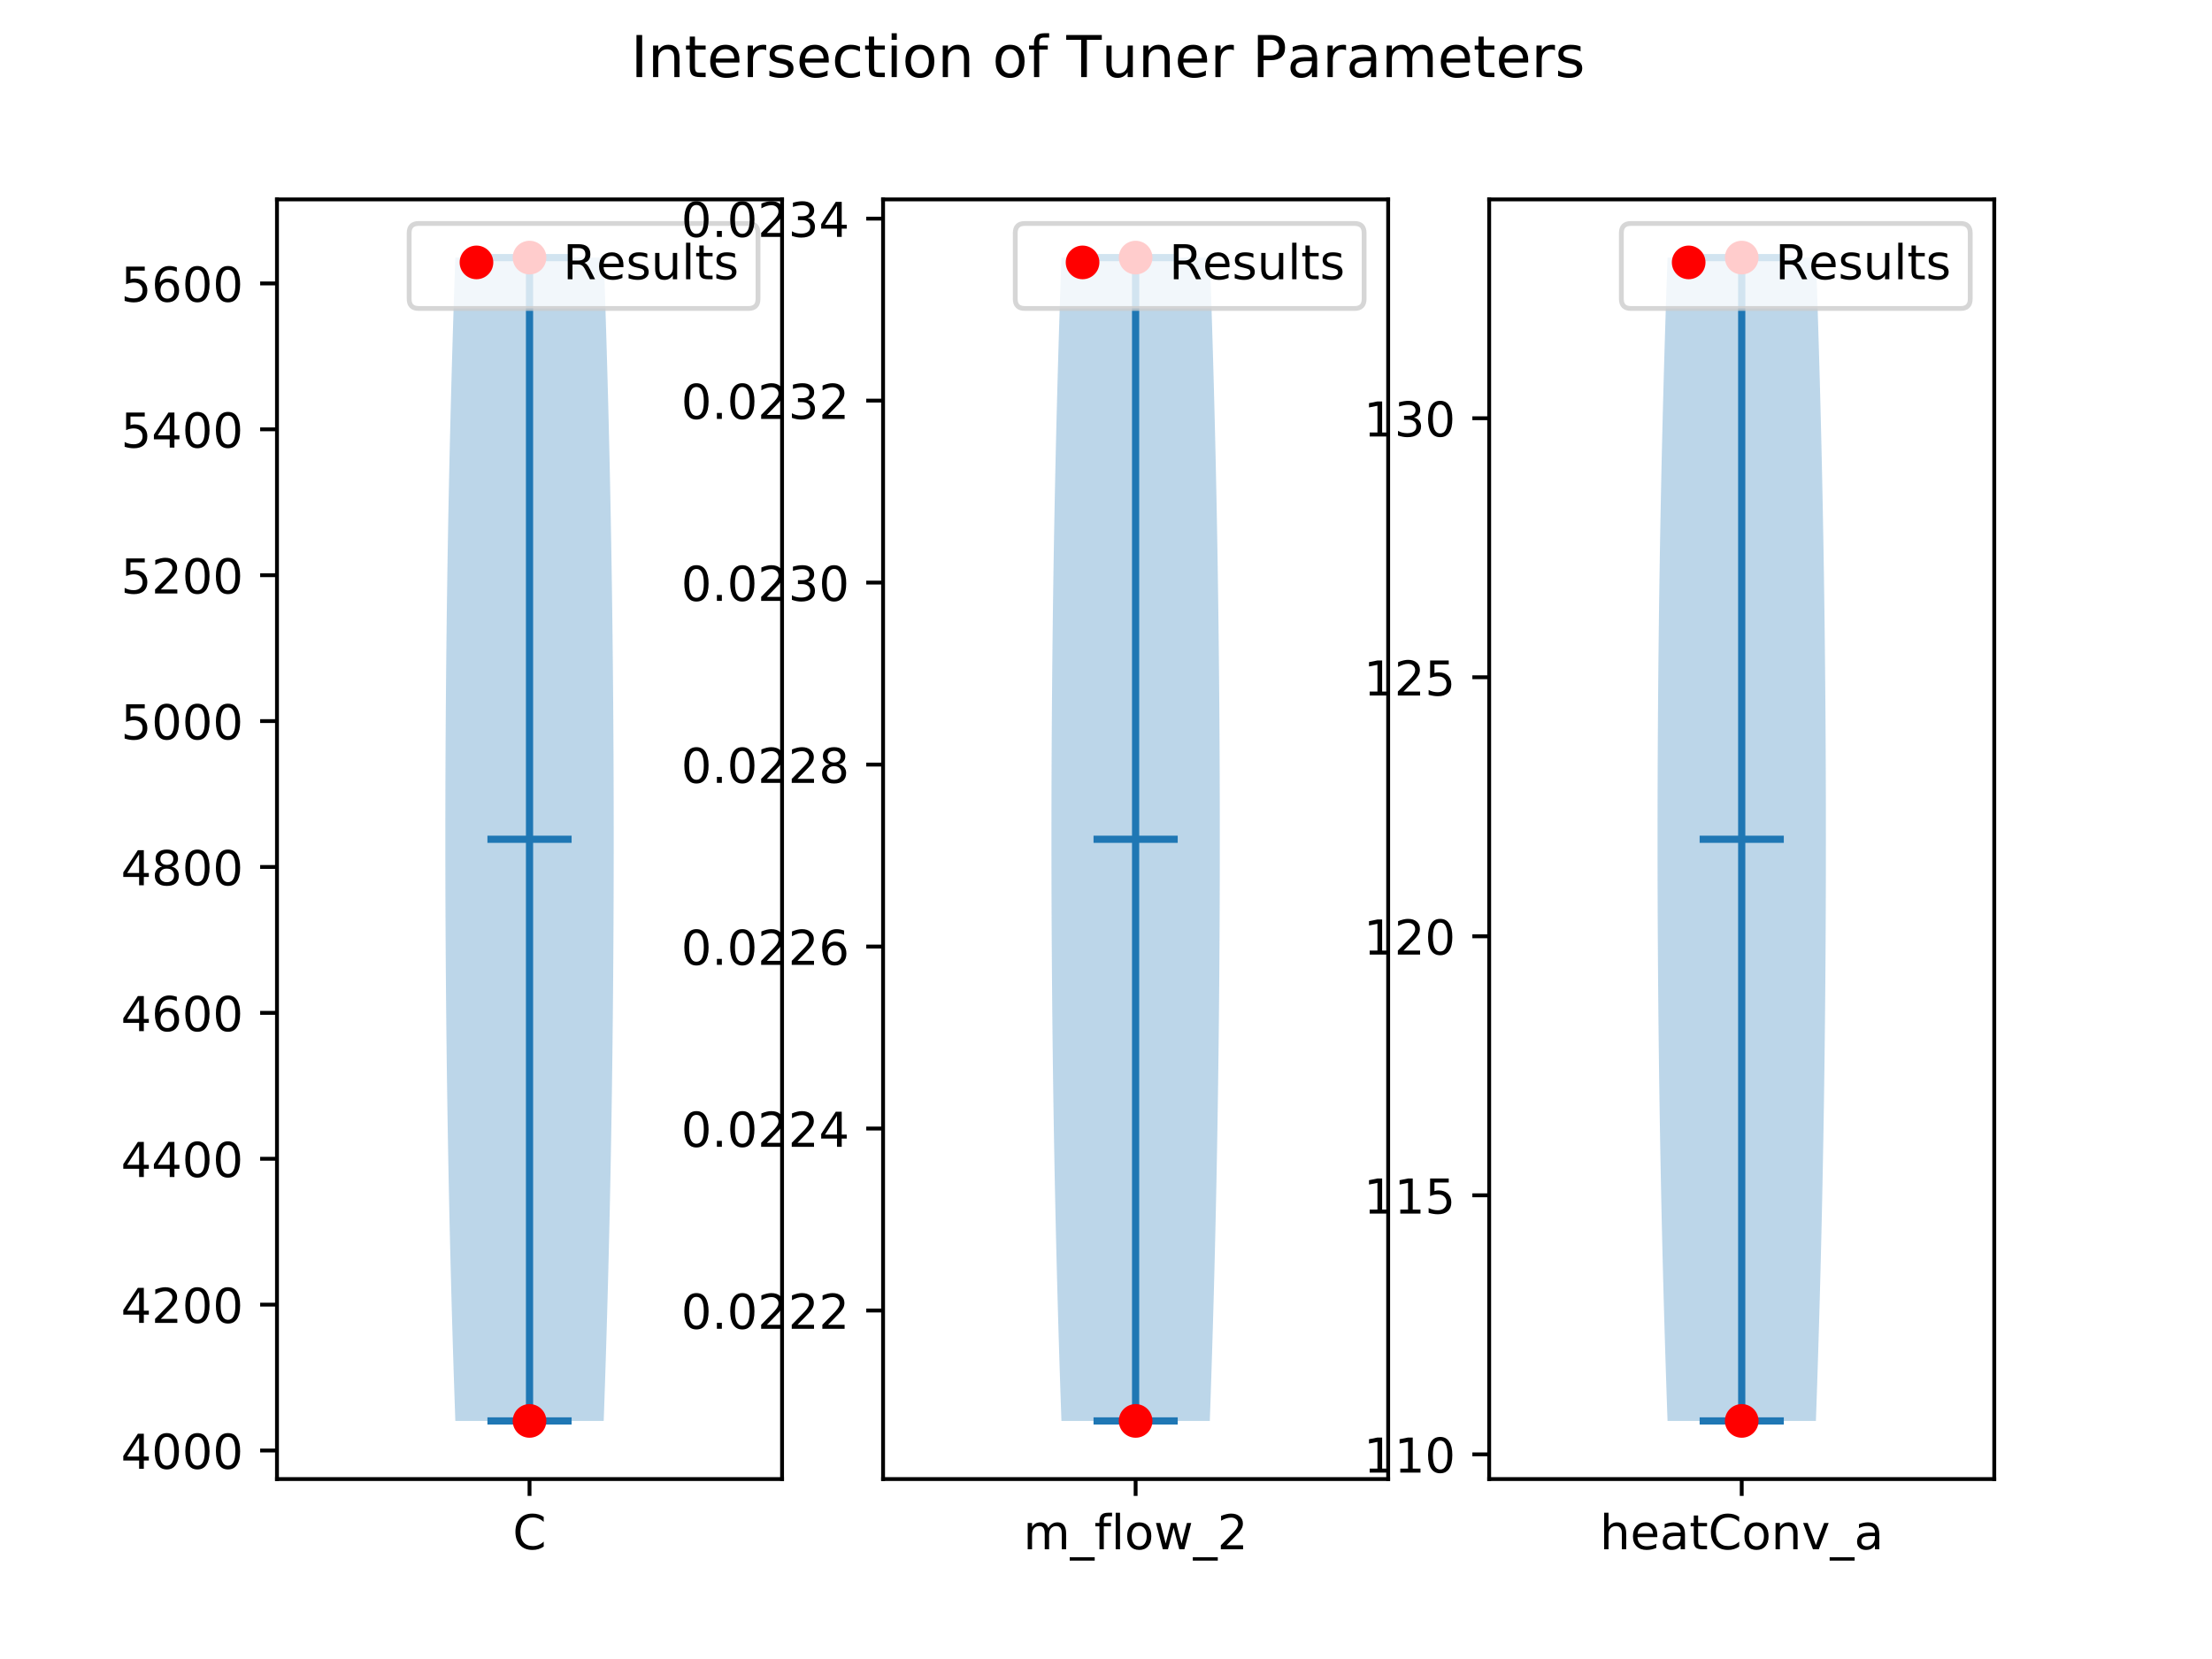 <?xml version="1.0" encoding="utf-8" standalone="no"?>
<!DOCTYPE svg PUBLIC "-//W3C//DTD SVG 1.1//EN"
  "http://www.w3.org/Graphics/SVG/1.1/DTD/svg11.dtd">
<!-- Created with matplotlib (http://matplotlib.org/) -->
<svg height="345pt" version="1.1" viewBox="0 0 460 345" width="460pt" xmlns="http://www.w3.org/2000/svg" xmlns:xlink="http://www.w3.org/1999/xlink">
 <defs>
  <style type="text/css">
*{stroke-linecap:butt;stroke-linejoin:round;}
  </style>
 </defs>
 <g id="figure_1">
  <g id="patch_1">
   <path d="M 0 345.6 
L 460.8 345.6 
L 460.8 0 
L 0 0 
z
" style="fill:#ffffff;"/>
  </g>
  <g id="axes_1">
   <g id="patch_2">
    <path d="M 57.6 307.584 
L 162.635 307.584 
L 162.635 41.472 
L 57.6 41.472 
z
" style="fill:#ffffff;"/>
   </g>
   <g id="PolyCollection_1">
    <path clip-path="url(#p2a089709d3)" d="M 125.545 295.488 
L 94.69 295.488 
L 94.605 293.044 
L 94.521 290.601 
L 94.438 288.157 
L 94.358 285.713 
L 94.28 283.27 
L 94.203 280.826 
L 94.129 278.383 
L 94.056 275.939 
L 93.985 273.495 
L 93.916 271.052 
L 93.849 268.608 
L 93.784 266.164 
L 93.72 263.721 
L 93.659 261.277 
L 93.599 258.833 
L 93.541 256.39 
L 93.485 253.946 
L 93.431 251.503 
L 93.378 249.059 
L 93.328 246.615 
L 93.279 244.172 
L 93.232 241.728 
L 93.187 239.284 
L 93.144 236.841 
L 93.102 234.397 
L 93.062 231.953 
L 93.024 229.51 
L 92.988 227.066 
L 92.953 224.623 
L 92.92 222.179 
L 92.889 219.735 
L 92.86 217.292 
L 92.832 214.848 
L 92.806 212.404 
L 92.781 209.961 
L 92.759 207.517 
L 92.738 205.073 
L 92.718 202.63 
L 92.7 200.186 
L 92.684 197.743 
L 92.67 195.299 
L 92.657 192.855 
L 92.645 190.412 
L 92.636 187.968 
L 92.628 185.524 
L 92.621 183.081 
L 92.617 180.637 
L 92.613 178.193 
L 92.612 175.75 
L 92.612 173.306 
L 92.613 170.863 
L 92.617 168.419 
L 92.621 165.975 
L 92.628 163.532 
L 92.636 161.088 
L 92.645 158.644 
L 92.657 156.201 
L 92.67 153.757 
L 92.684 151.313 
L 92.7 148.87 
L 92.718 146.426 
L 92.738 143.983 
L 92.759 141.539 
L 92.781 139.095 
L 92.806 136.652 
L 92.832 134.208 
L 92.86 131.764 
L 92.889 129.321 
L 92.92 126.877 
L 92.953 124.433 
L 92.988 121.99 
L 93.024 119.546 
L 93.062 117.103 
L 93.102 114.659 
L 93.144 112.215 
L 93.187 109.772 
L 93.232 107.328 
L 93.279 104.884 
L 93.328 102.441 
L 93.378 99.997 
L 93.431 97.553 
L 93.485 95.11 
L 93.541 92.666 
L 93.599 90.223 
L 93.659 87.779 
L 93.72 85.335 
L 93.784 82.892 
L 93.849 80.448 
L 93.916 78.004 
L 93.985 75.561 
L 94.056 73.117 
L 94.129 70.673 
L 94.203 68.23 
L 94.28 65.786 
L 94.358 63.343 
L 94.438 60.899 
L 94.521 58.455 
L 94.605 56.012 
L 94.69 53.568 
L 125.545 53.568 
L 125.545 53.568 
L 125.631 56.012 
L 125.715 58.455 
L 125.797 60.899 
L 125.877 63.343 
L 125.955 65.786 
L 126.032 68.23 
L 126.107 70.673 
L 126.179 73.117 
L 126.25 75.561 
L 126.319 78.004 
L 126.386 80.448 
L 126.452 82.892 
L 126.515 85.335 
L 126.577 87.779 
L 126.636 90.223 
L 126.694 92.666 
L 126.75 95.11 
L 126.805 97.553 
L 126.857 99.997 
L 126.907 102.441 
L 126.956 104.884 
L 127.003 107.328 
L 127.048 109.772 
L 127.092 112.215 
L 127.133 114.659 
L 127.173 117.103 
L 127.211 119.546 
L 127.248 121.99 
L 127.282 124.433 
L 127.315 126.877 
L 127.346 129.321 
L 127.376 131.764 
L 127.403 134.208 
L 127.43 136.652 
L 127.454 139.095 
L 127.477 141.539 
L 127.498 143.983 
L 127.517 146.426 
L 127.535 148.87 
L 127.551 151.313 
L 127.566 153.757 
L 127.579 156.201 
L 127.59 158.644 
L 127.599 161.088 
L 127.607 163.532 
L 127.614 165.975 
L 127.619 168.419 
L 127.622 170.863 
L 127.624 173.306 
L 127.624 175.75 
L 127.622 178.193 
L 127.619 180.637 
L 127.614 183.081 
L 127.607 185.524 
L 127.599 187.968 
L 127.59 190.412 
L 127.579 192.855 
L 127.566 195.299 
L 127.551 197.743 
L 127.535 200.186 
L 127.517 202.63 
L 127.498 205.073 
L 127.477 207.517 
L 127.454 209.961 
L 127.43 212.404 
L 127.403 214.848 
L 127.376 217.292 
L 127.346 219.735 
L 127.315 222.179 
L 127.282 224.623 
L 127.248 227.066 
L 127.211 229.51 
L 127.173 231.953 
L 127.133 234.397 
L 127.092 236.841 
L 127.048 239.284 
L 127.003 241.728 
L 126.956 244.172 
L 126.907 246.615 
L 126.857 249.059 
L 126.805 251.503 
L 126.75 253.946 
L 126.694 256.39 
L 126.636 258.833 
L 126.577 261.277 
L 126.515 263.721 
L 126.452 266.164 
L 126.386 268.608 
L 126.319 271.052 
L 126.25 273.495 
L 126.179 275.939 
L 126.107 278.383 
L 126.032 280.826 
L 125.955 283.27 
L 125.877 285.713 
L 125.797 288.157 
L 125.715 290.601 
L 125.631 293.044 
L 125.545 295.488 
z
" style="fill:#1f77b4;fill-opacity:0.3;"/>
   </g>
   <g id="matplotlib.axis_1">
    <g id="xtick_1">
     <g id="line2d_1">
      <defs>
       <path d="M 0 0 
L 0 3.5 
" id="m28901c2ddc" style="stroke:#000000;stroke-width:0.8;"/>
      </defs>
      <g>
       <use style="stroke:#000000;stroke-width:0.8;" x="110.118" xlink:href="#m28901c2ddc" y="307.584"/>
      </g>
     </g>
     <g id="text_1">
      <!-- C -->
      <defs>
       <path d="M 64.406 67.281 
L 64.406 56.891 
Q 59.422 61.531 53.781 63.812 
Q 48.141 66.109 41.797 66.109 
Q 29.297 66.109 22.656 58.469 
Q 16.016 50.828 16.016 36.375 
Q 16.016 21.969 22.656 14.328 
Q 29.297 6.688 41.797 6.688 
Q 48.141 6.688 53.781 8.984 
Q 59.422 11.281 64.406 15.922 
L 64.406 5.609 
Q 59.234 2.094 53.438 0.328 
Q 47.656 -1.422 41.219 -1.422 
Q 24.656 -1.422 15.125 8.703 
Q 5.609 18.844 5.609 36.375 
Q 5.609 53.953 15.125 64.078 
Q 24.656 74.219 41.219 74.219 
Q 47.75 74.219 53.531 72.484 
Q 59.328 70.75 64.406 67.281 
z
" id="DejaVuSans-43"/>
      </defs>
      <g transform="translate(106.626 322.182)scale(0.1 -0.1)">
       <use xlink:href="#DejaVuSans-43"/>
      </g>
     </g>
    </g>
   </g>
   <g id="matplotlib.axis_2">
    <g id="ytick_1">
     <g id="line2d_2">
      <defs>
       <path d="M 0 0 
L -3.5 0 
" id="m3d1c6f7818" style="stroke:#000000;stroke-width:0.8;"/>
      </defs>
      <g>
       <use style="stroke:#000000;stroke-width:0.8;" x="57.6" xlink:href="#m3d1c6f7818" y="301.644"/>
      </g>
     </g>
     <g id="text_2">
      <!-- 4000 -->
      <defs>
       <path d="M 37.797 64.312 
L 12.891 25.391 
L 37.797 25.391 
z
M 35.203 72.906 
L 47.609 72.906 
L 47.609 25.391 
L 58.016 25.391 
L 58.016 17.188 
L 47.609 17.188 
L 47.609 0 
L 37.797 0 
L 37.797 17.188 
L 4.891 17.188 
L 4.891 26.703 
z
" id="DejaVuSans-34"/>
       <path d="M 31.781 66.406 
Q 24.172 66.406 20.328 58.906 
Q 16.5 51.422 16.5 36.375 
Q 16.5 21.391 20.328 13.891 
Q 24.172 6.391 31.781 6.391 
Q 39.453 6.391 43.281 13.891 
Q 47.125 21.391 47.125 36.375 
Q 47.125 51.422 43.281 58.906 
Q 39.453 66.406 31.781 66.406 
z
M 31.781 74.219 
Q 44.047 74.219 50.516 64.516 
Q 56.984 54.828 56.984 36.375 
Q 56.984 17.969 50.516 8.266 
Q 44.047 -1.422 31.781 -1.422 
Q 19.531 -1.422 13.062 8.266 
Q 6.594 17.969 6.594 36.375 
Q 6.594 54.828 13.062 64.516 
Q 19.531 74.219 31.781 74.219 
z
" id="DejaVuSans-30"/>
      </defs>
      <g transform="translate(25.15 305.443)scale(0.1 -0.1)">
       <use xlink:href="#DejaVuSans-34"/>
       <use x="63.623" xlink:href="#DejaVuSans-30"/>
       <use x="127.246" xlink:href="#DejaVuSans-30"/>
       <use x="190.869" xlink:href="#DejaVuSans-30"/>
      </g>
     </g>
    </g>
    <g id="ytick_2">
     <g id="line2d_3">
      <g>
       <use style="stroke:#000000;stroke-width:0.8;" x="57.6" xlink:href="#m3d1c6f7818" y="271.306"/>
      </g>
     </g>
     <g id="text_3">
      <!-- 4200 -->
      <defs>
       <path d="M 19.188 8.297 
L 53.609 8.297 
L 53.609 0 
L 7.328 0 
L 7.328 8.297 
Q 12.938 14.109 22.625 23.891 
Q 32.328 33.688 34.812 36.531 
Q 39.547 41.844 41.422 45.531 
Q 43.312 49.219 43.312 52.781 
Q 43.312 58.594 39.234 62.25 
Q 35.156 65.922 28.609 65.922 
Q 23.969 65.922 18.812 64.312 
Q 13.672 62.703 7.812 59.422 
L 7.812 69.391 
Q 13.766 71.781 18.938 73 
Q 24.125 74.219 28.422 74.219 
Q 39.75 74.219 46.484 68.547 
Q 53.219 62.891 53.219 53.422 
Q 53.219 48.922 51.531 44.891 
Q 49.859 40.875 45.406 35.406 
Q 44.188 33.984 37.641 27.219 
Q 31.109 20.453 19.188 8.297 
z
" id="DejaVuSans-32"/>
      </defs>
      <g transform="translate(25.15 275.105)scale(0.1 -0.1)">
       <use xlink:href="#DejaVuSans-34"/>
       <use x="63.623" xlink:href="#DejaVuSans-32"/>
       <use x="127.246" xlink:href="#DejaVuSans-30"/>
       <use x="190.869" xlink:href="#DejaVuSans-30"/>
      </g>
     </g>
    </g>
    <g id="ytick_3">
     <g id="line2d_4">
      <g>
       <use style="stroke:#000000;stroke-width:0.8;" x="57.6" xlink:href="#m3d1c6f7818" y="240.968"/>
      </g>
     </g>
     <g id="text_4">
      <!-- 4400 -->
      <g transform="translate(25.15 244.767)scale(0.1 -0.1)">
       <use xlink:href="#DejaVuSans-34"/>
       <use x="63.623" xlink:href="#DejaVuSans-34"/>
       <use x="127.246" xlink:href="#DejaVuSans-30"/>
       <use x="190.869" xlink:href="#DejaVuSans-30"/>
      </g>
     </g>
    </g>
    <g id="ytick_4">
     <g id="line2d_5">
      <g>
       <use style="stroke:#000000;stroke-width:0.8;" x="57.6" xlink:href="#m3d1c6f7818" y="210.63"/>
      </g>
     </g>
     <g id="text_5">
      <!-- 4600 -->
      <defs>
       <path d="M 33.016 40.375 
Q 26.375 40.375 22.484 35.828 
Q 18.609 31.297 18.609 23.391 
Q 18.609 15.531 22.484 10.953 
Q 26.375 6.391 33.016 6.391 
Q 39.656 6.391 43.531 10.953 
Q 47.406 15.531 47.406 23.391 
Q 47.406 31.297 43.531 35.828 
Q 39.656 40.375 33.016 40.375 
z
M 52.594 71.297 
L 52.594 62.312 
Q 48.875 64.062 45.094 64.984 
Q 41.312 65.922 37.594 65.922 
Q 27.828 65.922 22.672 59.328 
Q 17.531 52.734 16.797 39.406 
Q 19.672 43.656 24.016 45.922 
Q 28.375 48.188 33.594 48.188 
Q 44.578 48.188 50.953 41.516 
Q 57.328 34.859 57.328 23.391 
Q 57.328 12.156 50.688 5.359 
Q 44.047 -1.422 33.016 -1.422 
Q 20.359 -1.422 13.672 8.266 
Q 6.984 17.969 6.984 36.375 
Q 6.984 53.656 15.188 63.938 
Q 23.391 74.219 37.203 74.219 
Q 40.922 74.219 44.703 73.484 
Q 48.484 72.75 52.594 71.297 
z
" id="DejaVuSans-36"/>
      </defs>
      <g transform="translate(25.15 214.429)scale(0.1 -0.1)">
       <use xlink:href="#DejaVuSans-34"/>
       <use x="63.623" xlink:href="#DejaVuSans-36"/>
       <use x="127.246" xlink:href="#DejaVuSans-30"/>
       <use x="190.869" xlink:href="#DejaVuSans-30"/>
      </g>
     </g>
    </g>
    <g id="ytick_5">
     <g id="line2d_6">
      <g>
       <use style="stroke:#000000;stroke-width:0.8;" x="57.6" xlink:href="#m3d1c6f7818" y="180.292"/>
      </g>
     </g>
     <g id="text_6">
      <!-- 4800 -->
      <defs>
       <path d="M 31.781 34.625 
Q 24.75 34.625 20.719 30.859 
Q 16.703 27.094 16.703 20.516 
Q 16.703 13.922 20.719 10.156 
Q 24.75 6.391 31.781 6.391 
Q 38.812 6.391 42.859 10.172 
Q 46.922 13.969 46.922 20.516 
Q 46.922 27.094 42.891 30.859 
Q 38.875 34.625 31.781 34.625 
z
M 21.922 38.812 
Q 15.578 40.375 12.031 44.719 
Q 8.5 49.078 8.5 55.328 
Q 8.5 64.062 14.719 69.141 
Q 20.953 74.219 31.781 74.219 
Q 42.672 74.219 48.875 69.141 
Q 55.078 64.062 55.078 55.328 
Q 55.078 49.078 51.531 44.719 
Q 48 40.375 41.703 38.812 
Q 48.828 37.156 52.797 32.312 
Q 56.781 27.484 56.781 20.516 
Q 56.781 9.906 50.312 4.234 
Q 43.844 -1.422 31.781 -1.422 
Q 19.734 -1.422 13.25 4.234 
Q 6.781 9.906 6.781 20.516 
Q 6.781 27.484 10.781 32.312 
Q 14.797 37.156 21.922 38.812 
z
M 18.312 54.391 
Q 18.312 48.734 21.844 45.562 
Q 25.391 42.391 31.781 42.391 
Q 38.141 42.391 41.719 45.562 
Q 45.312 48.734 45.312 54.391 
Q 45.312 60.062 41.719 63.234 
Q 38.141 66.406 31.781 66.406 
Q 25.391 66.406 21.844 63.234 
Q 18.312 60.062 18.312 54.391 
z
" id="DejaVuSans-38"/>
      </defs>
      <g transform="translate(25.15 184.092)scale(0.1 -0.1)">
       <use xlink:href="#DejaVuSans-34"/>
       <use x="63.623" xlink:href="#DejaVuSans-38"/>
       <use x="127.246" xlink:href="#DejaVuSans-30"/>
       <use x="190.869" xlink:href="#DejaVuSans-30"/>
      </g>
     </g>
    </g>
    <g id="ytick_6">
     <g id="line2d_7">
      <g>
       <use style="stroke:#000000;stroke-width:0.8;" x="57.6" xlink:href="#m3d1c6f7818" y="149.954"/>
      </g>
     </g>
     <g id="text_7">
      <!-- 5000 -->
      <defs>
       <path d="M 10.797 72.906 
L 49.516 72.906 
L 49.516 64.594 
L 19.828 64.594 
L 19.828 46.734 
Q 21.969 47.469 24.109 47.828 
Q 26.266 48.188 28.422 48.188 
Q 40.625 48.188 47.75 41.5 
Q 54.891 34.812 54.891 23.391 
Q 54.891 11.625 47.562 5.094 
Q 40.234 -1.422 26.906 -1.422 
Q 22.312 -1.422 17.547 -0.641 
Q 12.797 0.141 7.719 1.703 
L 7.719 11.625 
Q 12.109 9.234 16.797 8.062 
Q 21.484 6.891 26.703 6.891 
Q 35.156 6.891 40.078 11.328 
Q 45.016 15.766 45.016 23.391 
Q 45.016 31 40.078 35.438 
Q 35.156 39.891 26.703 39.891 
Q 22.75 39.891 18.812 39.016 
Q 14.891 38.141 10.797 36.281 
z
" id="DejaVuSans-35"/>
      </defs>
      <g transform="translate(25.15 153.754)scale(0.1 -0.1)">
       <use xlink:href="#DejaVuSans-35"/>
       <use x="63.623" xlink:href="#DejaVuSans-30"/>
       <use x="127.246" xlink:href="#DejaVuSans-30"/>
       <use x="190.869" xlink:href="#DejaVuSans-30"/>
      </g>
     </g>
    </g>
    <g id="ytick_7">
     <g id="line2d_8">
      <g>
       <use style="stroke:#000000;stroke-width:0.8;" x="57.6" xlink:href="#m3d1c6f7818" y="119.617"/>
      </g>
     </g>
     <g id="text_8">
      <!-- 5200 -->
      <g transform="translate(25.15 123.416)scale(0.1 -0.1)">
       <use xlink:href="#DejaVuSans-35"/>
       <use x="63.623" xlink:href="#DejaVuSans-32"/>
       <use x="127.246" xlink:href="#DejaVuSans-30"/>
       <use x="190.869" xlink:href="#DejaVuSans-30"/>
      </g>
     </g>
    </g>
    <g id="ytick_8">
     <g id="line2d_9">
      <g>
       <use style="stroke:#000000;stroke-width:0.8;" x="57.6" xlink:href="#m3d1c6f7818" y="89.279"/>
      </g>
     </g>
     <g id="text_9">
      <!-- 5400 -->
      <g transform="translate(25.15 93.078)scale(0.1 -0.1)">
       <use xlink:href="#DejaVuSans-35"/>
       <use x="63.623" xlink:href="#DejaVuSans-34"/>
       <use x="127.246" xlink:href="#DejaVuSans-30"/>
       <use x="190.869" xlink:href="#DejaVuSans-30"/>
      </g>
     </g>
    </g>
    <g id="ytick_9">
     <g id="line2d_10">
      <g>
       <use style="stroke:#000000;stroke-width:0.8;" x="57.6" xlink:href="#m3d1c6f7818" y="58.941"/>
      </g>
     </g>
     <g id="text_10">
      <!-- 5600 -->
      <g transform="translate(25.15 62.74)scale(0.1 -0.1)">
       <use xlink:href="#DejaVuSans-35"/>
       <use x="63.623" xlink:href="#DejaVuSans-36"/>
       <use x="127.246" xlink:href="#DejaVuSans-30"/>
       <use x="190.869" xlink:href="#DejaVuSans-30"/>
      </g>
     </g>
    </g>
   </g>
   <g id="LineCollection_1">
    <path clip-path="url(#p2a089709d3)" d="M 101.365 174.528 
L 118.871 174.528 
" style="fill:none;stroke:#1f77b4;stroke-width:1.5;"/>
   </g>
   <g id="LineCollection_2">
    <path clip-path="url(#p2a089709d3)" d="M 101.365 53.568 
L 118.871 53.568 
" style="fill:none;stroke:#1f77b4;stroke-width:1.5;"/>
   </g>
   <g id="LineCollection_3">
    <path clip-path="url(#p2a089709d3)" d="M 101.365 295.488 
L 118.871 295.488 
" style="fill:none;stroke:#1f77b4;stroke-width:1.5;"/>
   </g>
   <g id="LineCollection_4">
    <path clip-path="url(#p2a089709d3)" d="M 110.118 295.488 
L 110.118 53.568 
" style="fill:none;stroke:#1f77b4;stroke-width:1.5;"/>
   </g>
   <g id="line2d_11">
    <defs>
     <path d="M 0 3 
C 0.796 3 1.559 2.684 2.121 2.121 
C 2.684 1.559 3 0.796 3 0 
C 3 -0.796 2.684 -1.559 2.121 -2.121 
C 1.559 -2.684 0.796 -3 0 -3 
C -0.796 -3 -1.559 -2.684 -2.121 -2.121 
C -2.684 -1.559 -3 -0.796 -3 0 
C -3 0.796 -2.684 1.559 -2.121 2.121 
C -1.559 2.684 -0.796 3 0 3 
z
" id="m7fef9b76ff" style="stroke:#ff0000;"/>
    </defs>
    <g clip-path="url(#p2a089709d3)">
     <use style="fill:#ff0000;stroke:#ff0000;" x="110.118" xlink:href="#m7fef9b76ff" y="53.568"/>
     <use style="fill:#ff0000;stroke:#ff0000;" x="110.118" xlink:href="#m7fef9b76ff" y="295.488"/>
    </g>
   </g>
   <g id="patch_3">
    <path d="M 57.6 307.584 
L 57.6 41.472 
" style="fill:none;stroke:#000000;stroke-linecap:square;stroke-linejoin:miter;stroke-width:0.8;"/>
   </g>
   <g id="patch_4">
    <path d="M 162.635 307.584 
L 162.635 41.472 
" style="fill:none;stroke:#000000;stroke-linecap:square;stroke-linejoin:miter;stroke-width:0.8;"/>
   </g>
   <g id="patch_5">
    <path d="M 57.6 307.584 
L 162.635 307.584 
" style="fill:none;stroke:#000000;stroke-linecap:square;stroke-linejoin:miter;stroke-width:0.8;"/>
   </g>
   <g id="patch_6">
    <path d="M 57.6 41.472 
L 162.635 41.472 
" style="fill:none;stroke:#000000;stroke-linecap:square;stroke-linejoin:miter;stroke-width:0.8;"/>
   </g>
   <g id="legend_1">
    <g id="patch_7">
     <path d="M 87.085 64.15 
L 155.635 64.15 
Q 157.635 64.15 157.635 62.15 
L 157.635 48.472 
Q 157.635 46.472 155.635 46.472 
L 87.085 46.472 
Q 85.085 46.472 85.085 48.472 
L 85.085 62.15 
Q 85.085 64.15 87.085 64.15 
z
" style="fill:#ffffff;opacity:0.8;stroke:#cccccc;stroke-linejoin:miter;"/>
    </g>
    <g id="line2d_12"/>
    <g id="line2d_13">
     <g>
      <use style="fill:#ff0000;stroke:#ff0000;" x="99.085" xlink:href="#m7fef9b76ff" y="54.57"/>
     </g>
    </g>
    <g id="text_11">
     <!-- Results -->
     <defs>
      <path d="M 44.391 34.188 
Q 47.562 33.109 50.562 29.594 
Q 53.562 26.078 56.594 19.922 
L 66.609 0 
L 56 0 
L 46.688 18.703 
Q 43.062 26.031 39.672 28.422 
Q 36.281 30.812 30.422 30.812 
L 19.672 30.812 
L 19.672 0 
L 9.812 0 
L 9.812 72.906 
L 32.078 72.906 
Q 44.578 72.906 50.734 67.672 
Q 56.891 62.453 56.891 51.906 
Q 56.891 45.016 53.688 40.469 
Q 50.484 35.938 44.391 34.188 
z
M 19.672 64.797 
L 19.672 38.922 
L 32.078 38.922 
Q 39.203 38.922 42.844 42.219 
Q 46.484 45.516 46.484 51.906 
Q 46.484 58.297 42.844 61.547 
Q 39.203 64.797 32.078 64.797 
z
" id="DejaVuSans-52"/>
      <path d="M 56.203 29.594 
L 56.203 25.203 
L 14.891 25.203 
Q 15.484 15.922 20.484 11.062 
Q 25.484 6.203 34.422 6.203 
Q 39.594 6.203 44.453 7.469 
Q 49.312 8.734 54.109 11.281 
L 54.109 2.781 
Q 49.266 0.734 44.188 -0.344 
Q 39.109 -1.422 33.891 -1.422 
Q 20.797 -1.422 13.156 6.188 
Q 5.516 13.812 5.516 26.812 
Q 5.516 40.234 12.766 48.109 
Q 20.016 56 32.328 56 
Q 43.359 56 49.781 48.891 
Q 56.203 41.797 56.203 29.594 
z
M 47.219 32.234 
Q 47.125 39.594 43.094 43.984 
Q 39.062 48.391 32.422 48.391 
Q 24.906 48.391 20.391 44.141 
Q 15.875 39.891 15.188 32.172 
z
" id="DejaVuSans-65"/>
      <path d="M 44.281 53.078 
L 44.281 44.578 
Q 40.484 46.531 36.375 47.5 
Q 32.281 48.484 27.875 48.484 
Q 21.188 48.484 17.844 46.438 
Q 14.5 44.391 14.5 40.281 
Q 14.5 37.156 16.891 35.375 
Q 19.281 33.594 26.516 31.984 
L 29.594 31.297 
Q 39.156 29.25 43.188 25.516 
Q 47.219 21.781 47.219 15.094 
Q 47.219 7.469 41.188 3.016 
Q 35.156 -1.422 24.609 -1.422 
Q 20.219 -1.422 15.453 -0.562 
Q 10.688 0.297 5.422 2 
L 5.422 11.281 
Q 10.406 8.688 15.234 7.391 
Q 20.062 6.109 24.812 6.109 
Q 31.156 6.109 34.562 8.281 
Q 37.984 10.453 37.984 14.406 
Q 37.984 18.062 35.516 20.016 
Q 33.062 21.969 24.703 23.781 
L 21.578 24.516 
Q 13.234 26.266 9.516 29.906 
Q 5.812 33.547 5.812 39.891 
Q 5.812 47.609 11.281 51.797 
Q 16.75 56 26.812 56 
Q 31.781 56 36.172 55.266 
Q 40.578 54.547 44.281 53.078 
z
" id="DejaVuSans-73"/>
      <path d="M 8.5 21.578 
L 8.5 54.688 
L 17.484 54.688 
L 17.484 21.922 
Q 17.484 14.156 20.5 10.266 
Q 23.531 6.391 29.594 6.391 
Q 36.859 6.391 41.078 11.031 
Q 45.312 15.672 45.312 23.688 
L 45.312 54.688 
L 54.297 54.688 
L 54.297 0 
L 45.312 0 
L 45.312 8.406 
Q 42.047 3.422 37.719 1 
Q 33.406 -1.422 27.688 -1.422 
Q 18.266 -1.422 13.375 4.438 
Q 8.5 10.297 8.5 21.578 
z
M 31.109 56 
z
" id="DejaVuSans-75"/>
      <path d="M 9.422 75.984 
L 18.406 75.984 
L 18.406 0 
L 9.422 0 
z
" id="DejaVuSans-6c"/>
      <path d="M 18.312 70.219 
L 18.312 54.688 
L 36.812 54.688 
L 36.812 47.703 
L 18.312 47.703 
L 18.312 18.016 
Q 18.312 11.328 20.141 9.422 
Q 21.969 7.516 27.594 7.516 
L 36.812 7.516 
L 36.812 0 
L 27.594 0 
Q 17.188 0 13.234 3.875 
Q 9.281 7.766 9.281 18.016 
L 9.281 47.703 
L 2.688 47.703 
L 2.688 54.688 
L 9.281 54.688 
L 9.281 70.219 
z
" id="DejaVuSans-74"/>
     </defs>
     <g transform="translate(117.085 58.07)scale(0.1 -0.1)">
      <use xlink:href="#DejaVuSans-52"/>
      <use x="69.42" xlink:href="#DejaVuSans-65"/>
      <use x="130.943" xlink:href="#DejaVuSans-73"/>
      <use x="183.043" xlink:href="#DejaVuSans-75"/>
      <use x="246.422" xlink:href="#DejaVuSans-6c"/>
      <use x="274.205" xlink:href="#DejaVuSans-74"/>
      <use x="313.414" xlink:href="#DejaVuSans-73"/>
     </g>
    </g>
   </g>
  </g>
  <g id="axes_2">
   <g id="patch_8">
    <path d="M 183.642 307.584 
L 288.678 307.584 
L 288.678 41.472 
L 183.642 41.472 
z
" style="fill:#ffffff;"/>
   </g>
   <g id="PolyCollection_2">
    <path clip-path="url(#p12c746c756)" d="M 251.587 295.488 
L 220.733 295.488 
L 220.647 293.044 
L 220.563 290.601 
L 220.481 288.157 
L 220.401 285.713 
L 220.322 283.27 
L 220.246 280.826 
L 220.171 278.383 
L 220.098 275.939 
L 220.027 273.495 
L 219.958 271.052 
L 219.891 268.608 
L 219.826 266.164 
L 219.762 263.721 
L 219.701 261.277 
L 219.641 258.833 
L 219.583 256.39 
L 219.527 253.946 
L 219.473 251.503 
L 219.421 249.059 
L 219.37 246.615 
L 219.321 244.172 
L 219.275 241.728 
L 219.229 239.284 
L 219.186 236.841 
L 219.144 234.397 
L 219.105 231.953 
L 219.066 229.51 
L 219.03 227.066 
L 218.996 224.623 
L 218.963 222.179 
L 218.931 219.735 
L 218.902 217.292 
L 218.874 214.848 
L 218.848 212.404 
L 218.824 209.961 
L 218.801 207.517 
L 218.78 205.073 
L 218.76 202.63 
L 218.743 200.186 
L 218.727 197.743 
L 218.712 195.299 
L 218.699 192.855 
L 218.688 190.412 
L 218.678 187.968 
L 218.67 185.524 
L 218.664 183.081 
L 218.659 180.637 
L 218.656 178.193 
L 218.654 175.75 
L 218.654 173.306 
L 218.656 170.863 
L 218.659 168.419 
L 218.664 165.975 
L 218.67 163.532 
L 218.678 161.088 
L 218.688 158.644 
L 218.699 156.201 
L 218.712 153.757 
L 218.727 151.313 
L 218.743 148.87 
L 218.76 146.426 
L 218.78 143.983 
L 218.801 141.539 
L 218.824 139.095 
L 218.848 136.652 
L 218.874 134.208 
L 218.902 131.764 
L 218.931 129.321 
L 218.963 126.877 
L 218.996 124.433 
L 219.03 121.99 
L 219.066 119.546 
L 219.105 117.103 
L 219.144 114.659 
L 219.186 112.215 
L 219.229 109.772 
L 219.275 107.328 
L 219.321 104.884 
L 219.37 102.441 
L 219.421 99.997 
L 219.473 97.553 
L 219.527 95.11 
L 219.583 92.666 
L 219.641 90.223 
L 219.701 87.779 
L 219.762 85.335 
L 219.826 82.892 
L 219.891 80.448 
L 219.958 78.004 
L 220.027 75.561 
L 220.098 73.117 
L 220.171 70.673 
L 220.246 68.23 
L 220.322 65.786 
L 220.401 63.343 
L 220.481 60.899 
L 220.563 58.455 
L 220.647 56.012 
L 220.733 53.568 
L 251.587 53.568 
L 251.587 53.568 
L 251.673 56.012 
L 251.757 58.455 
L 251.839 60.899 
L 251.919 63.343 
L 251.998 65.786 
L 252.074 68.23 
L 252.149 70.673 
L 252.222 73.117 
L 252.293 75.561 
L 252.362 78.004 
L 252.429 80.448 
L 252.494 82.892 
L 252.558 85.335 
L 252.619 87.779 
L 252.679 90.223 
L 252.737 92.666 
L 252.793 95.11 
L 252.847 97.553 
L 252.899 99.997 
L 252.95 102.441 
L 252.999 104.884 
L 253.045 107.328 
L 253.091 109.772 
L 253.134 112.215 
L 253.176 114.659 
L 253.215 117.103 
L 253.254 119.546 
L 253.29 121.99 
L 253.324 124.433 
L 253.357 126.877 
L 253.389 129.321 
L 253.418 131.764 
L 253.446 134.208 
L 253.472 136.652 
L 253.496 139.095 
L 253.519 141.539 
L 253.54 143.983 
L 253.56 146.426 
L 253.577 148.87 
L 253.593 151.313 
L 253.608 153.757 
L 253.621 156.201 
L 253.632 158.644 
L 253.642 161.088 
L 253.65 163.532 
L 253.656 165.975 
L 253.661 168.419 
L 253.664 170.863 
L 253.666 173.306 
L 253.666 175.75 
L 253.664 178.193 
L 253.661 180.637 
L 253.656 183.081 
L 253.65 185.524 
L 253.642 187.968 
L 253.632 190.412 
L 253.621 192.855 
L 253.608 195.299 
L 253.593 197.743 
L 253.577 200.186 
L 253.56 202.63 
L 253.54 205.073 
L 253.519 207.517 
L 253.496 209.961 
L 253.472 212.404 
L 253.446 214.848 
L 253.418 217.292 
L 253.389 219.735 
L 253.357 222.179 
L 253.324 224.623 
L 253.29 227.066 
L 253.254 229.51 
L 253.215 231.953 
L 253.176 234.397 
L 253.134 236.841 
L 253.091 239.284 
L 253.045 241.728 
L 252.999 244.172 
L 252.95 246.615 
L 252.899 249.059 
L 252.847 251.503 
L 252.793 253.946 
L 252.737 256.39 
L 252.679 258.833 
L 252.619 261.277 
L 252.558 263.721 
L 252.494 266.164 
L 252.429 268.608 
L 252.362 271.052 
L 252.293 273.495 
L 252.222 275.939 
L 252.149 278.383 
L 252.074 280.826 
L 251.998 283.27 
L 251.919 285.713 
L 251.839 288.157 
L 251.757 290.601 
L 251.673 293.044 
L 251.587 295.488 
z
" style="fill:#1f77b4;fill-opacity:0.3;"/>
   </g>
   <g id="matplotlib.axis_3">
    <g id="xtick_2">
     <g id="line2d_14">
      <g>
       <use style="stroke:#000000;stroke-width:0.8;" x="236.16" xlink:href="#m28901c2ddc" y="307.584"/>
      </g>
     </g>
     <g id="text_12">
      <!-- m_flow_2 -->
      <defs>
       <path d="M 52 44.188 
Q 55.375 50.25 60.062 53.125 
Q 64.75 56 71.094 56 
Q 79.641 56 84.281 50.016 
Q 88.922 44.047 88.922 33.016 
L 88.922 0 
L 79.891 0 
L 79.891 32.719 
Q 79.891 40.578 77.094 44.375 
Q 74.312 48.188 68.609 48.188 
Q 61.625 48.188 57.562 43.547 
Q 53.516 38.922 53.516 30.906 
L 53.516 0 
L 44.484 0 
L 44.484 32.719 
Q 44.484 40.625 41.703 44.406 
Q 38.922 48.188 33.109 48.188 
Q 26.219 48.188 22.156 43.531 
Q 18.109 38.875 18.109 30.906 
L 18.109 0 
L 9.078 0 
L 9.078 54.688 
L 18.109 54.688 
L 18.109 46.188 
Q 21.188 51.219 25.484 53.609 
Q 29.781 56 35.688 56 
Q 41.656 56 45.828 52.969 
Q 50 49.953 52 44.188 
z
" id="DejaVuSans-6d"/>
       <path d="M 50.984 -16.609 
L 50.984 -23.578 
L -0.984 -23.578 
L -0.984 -16.609 
z
" id="DejaVuSans-5f"/>
       <path d="M 37.109 75.984 
L 37.109 68.5 
L 28.516 68.5 
Q 23.688 68.5 21.797 66.547 
Q 19.922 64.594 19.922 59.516 
L 19.922 54.688 
L 34.719 54.688 
L 34.719 47.703 
L 19.922 47.703 
L 19.922 0 
L 10.891 0 
L 10.891 47.703 
L 2.297 47.703 
L 2.297 54.688 
L 10.891 54.688 
L 10.891 58.5 
Q 10.891 67.625 15.141 71.797 
Q 19.391 75.984 28.609 75.984 
z
" id="DejaVuSans-66"/>
       <path d="M 30.609 48.391 
Q 23.391 48.391 19.188 42.75 
Q 14.984 37.109 14.984 27.297 
Q 14.984 17.484 19.156 11.844 
Q 23.344 6.203 30.609 6.203 
Q 37.797 6.203 41.984 11.859 
Q 46.188 17.531 46.188 27.297 
Q 46.188 37.016 41.984 42.703 
Q 37.797 48.391 30.609 48.391 
z
M 30.609 56 
Q 42.328 56 49.016 48.375 
Q 55.719 40.766 55.719 27.297 
Q 55.719 13.875 49.016 6.219 
Q 42.328 -1.422 30.609 -1.422 
Q 18.844 -1.422 12.172 6.219 
Q 5.516 13.875 5.516 27.297 
Q 5.516 40.766 12.172 48.375 
Q 18.844 56 30.609 56 
z
" id="DejaVuSans-6f"/>
       <path d="M 4.203 54.688 
L 13.188 54.688 
L 24.422 12.016 
L 35.594 54.688 
L 46.188 54.688 
L 57.422 12.016 
L 68.609 54.688 
L 77.594 54.688 
L 63.281 0 
L 52.688 0 
L 40.922 44.828 
L 29.109 0 
L 18.5 0 
z
" id="DejaVuSans-77"/>
      </defs>
      <g transform="translate(212.811 322.182)scale(0.1 -0.1)">
       <use xlink:href="#DejaVuSans-6d"/>
       <use x="97.412" xlink:href="#DejaVuSans-5f"/>
       <use x="147.412" xlink:href="#DejaVuSans-66"/>
       <use x="182.617" xlink:href="#DejaVuSans-6c"/>
       <use x="210.4" xlink:href="#DejaVuSans-6f"/>
       <use x="271.582" xlink:href="#DejaVuSans-77"/>
       <use x="353.369" xlink:href="#DejaVuSans-5f"/>
       <use x="403.369" xlink:href="#DejaVuSans-32"/>
      </g>
     </g>
    </g>
   </g>
   <g id="matplotlib.axis_4">
    <g id="ytick_10">
     <g id="line2d_15">
      <g>
       <use style="stroke:#000000;stroke-width:0.8;" x="183.642" xlink:href="#m3d1c6f7818" y="272.529"/>
      </g>
     </g>
     <g id="text_13">
      <!-- 0.0222 -->
      <defs>
       <path d="M 10.688 12.406 
L 21 12.406 
L 21 0 
L 10.688 0 
z
" id="DejaVuSans-2e"/>
      </defs>
      <g transform="translate(141.652 276.328)scale(0.1 -0.1)">
       <use xlink:href="#DejaVuSans-30"/>
       <use x="63.623" xlink:href="#DejaVuSans-2e"/>
       <use x="95.41" xlink:href="#DejaVuSans-30"/>
       <use x="159.033" xlink:href="#DejaVuSans-32"/>
       <use x="222.656" xlink:href="#DejaVuSans-32"/>
       <use x="286.279" xlink:href="#DejaVuSans-32"/>
      </g>
     </g>
    </g>
    <g id="ytick_11">
     <g id="line2d_16">
      <g>
       <use style="stroke:#000000;stroke-width:0.8;" x="183.642" xlink:href="#m3d1c6f7818" y="234.686"/>
      </g>
     </g>
     <g id="text_14">
      <!-- 0.0224 -->
      <g transform="translate(141.652 238.485)scale(0.1 -0.1)">
       <use xlink:href="#DejaVuSans-30"/>
       <use x="63.623" xlink:href="#DejaVuSans-2e"/>
       <use x="95.41" xlink:href="#DejaVuSans-30"/>
       <use x="159.033" xlink:href="#DejaVuSans-32"/>
       <use x="222.656" xlink:href="#DejaVuSans-32"/>
       <use x="286.279" xlink:href="#DejaVuSans-34"/>
      </g>
     </g>
    </g>
    <g id="ytick_12">
     <g id="line2d_17">
      <g>
       <use style="stroke:#000000;stroke-width:0.8;" x="183.642" xlink:href="#m3d1c6f7818" y="196.843"/>
      </g>
     </g>
     <g id="text_15">
      <!-- 0.0226 -->
      <g transform="translate(141.652 200.642)scale(0.1 -0.1)">
       <use xlink:href="#DejaVuSans-30"/>
       <use x="63.623" xlink:href="#DejaVuSans-2e"/>
       <use x="95.41" xlink:href="#DejaVuSans-30"/>
       <use x="159.033" xlink:href="#DejaVuSans-32"/>
       <use x="222.656" xlink:href="#DejaVuSans-32"/>
       <use x="286.279" xlink:href="#DejaVuSans-36"/>
      </g>
     </g>
    </g>
    <g id="ytick_13">
     <g id="line2d_18">
      <g>
       <use style="stroke:#000000;stroke-width:0.8;" x="183.642" xlink:href="#m3d1c6f7818" y="158.999"/>
      </g>
     </g>
     <g id="text_16">
      <!-- 0.0228 -->
      <g transform="translate(141.652 162.799)scale(0.1 -0.1)">
       <use xlink:href="#DejaVuSans-30"/>
       <use x="63.623" xlink:href="#DejaVuSans-2e"/>
       <use x="95.41" xlink:href="#DejaVuSans-30"/>
       <use x="159.033" xlink:href="#DejaVuSans-32"/>
       <use x="222.656" xlink:href="#DejaVuSans-32"/>
       <use x="286.279" xlink:href="#DejaVuSans-38"/>
      </g>
     </g>
    </g>
    <g id="ytick_14">
     <g id="line2d_19">
      <g>
       <use style="stroke:#000000;stroke-width:0.8;" x="183.642" xlink:href="#m3d1c6f7818" y="121.156"/>
      </g>
     </g>
     <g id="text_17">
      <!-- 0.0230 -->
      <defs>
       <path d="M 40.578 39.312 
Q 47.656 37.797 51.625 33 
Q 55.609 28.219 55.609 21.188 
Q 55.609 10.406 48.188 4.484 
Q 40.766 -1.422 27.094 -1.422 
Q 22.516 -1.422 17.656 -0.516 
Q 12.797 0.391 7.625 2.203 
L 7.625 11.719 
Q 11.719 9.328 16.594 8.109 
Q 21.484 6.891 26.812 6.891 
Q 36.078 6.891 40.938 10.547 
Q 45.797 14.203 45.797 21.188 
Q 45.797 27.641 41.281 31.266 
Q 36.766 34.906 28.719 34.906 
L 20.219 34.906 
L 20.219 43.016 
L 29.109 43.016 
Q 36.375 43.016 40.234 45.922 
Q 44.094 48.828 44.094 54.297 
Q 44.094 59.906 40.109 62.906 
Q 36.141 65.922 28.719 65.922 
Q 24.656 65.922 20.016 65.031 
Q 15.375 64.156 9.812 62.312 
L 9.812 71.094 
Q 15.438 72.656 20.344 73.438 
Q 25.25 74.219 29.594 74.219 
Q 40.828 74.219 47.359 69.109 
Q 53.906 64.016 53.906 55.328 
Q 53.906 49.266 50.438 45.094 
Q 46.969 40.922 40.578 39.312 
z
" id="DejaVuSans-33"/>
      </defs>
      <g transform="translate(141.652 124.955)scale(0.1 -0.1)">
       <use xlink:href="#DejaVuSans-30"/>
       <use x="63.623" xlink:href="#DejaVuSans-2e"/>
       <use x="95.41" xlink:href="#DejaVuSans-30"/>
       <use x="159.033" xlink:href="#DejaVuSans-32"/>
       <use x="222.656" xlink:href="#DejaVuSans-33"/>
       <use x="286.279" xlink:href="#DejaVuSans-30"/>
      </g>
     </g>
    </g>
    <g id="ytick_15">
     <g id="line2d_20">
      <g>
       <use style="stroke:#000000;stroke-width:0.8;" x="183.642" xlink:href="#m3d1c6f7818" y="83.313"/>
      </g>
     </g>
     <g id="text_18">
      <!-- 0.0232 -->
      <g transform="translate(141.652 87.112)scale(0.1 -0.1)">
       <use xlink:href="#DejaVuSans-30"/>
       <use x="63.623" xlink:href="#DejaVuSans-2e"/>
       <use x="95.41" xlink:href="#DejaVuSans-30"/>
       <use x="159.033" xlink:href="#DejaVuSans-32"/>
       <use x="222.656" xlink:href="#DejaVuSans-33"/>
       <use x="286.279" xlink:href="#DejaVuSans-32"/>
      </g>
     </g>
    </g>
    <g id="ytick_16">
     <g id="line2d_21">
      <g>
       <use style="stroke:#000000;stroke-width:0.8;" x="183.642" xlink:href="#m3d1c6f7818" y="45.47"/>
      </g>
     </g>
     <g id="text_19">
      <!-- 0.0234 -->
      <g transform="translate(141.652 49.269)scale(0.1 -0.1)">
       <use xlink:href="#DejaVuSans-30"/>
       <use x="63.623" xlink:href="#DejaVuSans-2e"/>
       <use x="95.41" xlink:href="#DejaVuSans-30"/>
       <use x="159.033" xlink:href="#DejaVuSans-32"/>
       <use x="222.656" xlink:href="#DejaVuSans-33"/>
       <use x="286.279" xlink:href="#DejaVuSans-34"/>
      </g>
     </g>
    </g>
   </g>
   <g id="LineCollection_5">
    <path clip-path="url(#p12c746c756)" d="M 227.407 174.528 
L 244.913 174.528 
" style="fill:none;stroke:#1f77b4;stroke-width:1.5;"/>
   </g>
   <g id="LineCollection_6">
    <path clip-path="url(#p12c746c756)" d="M 227.407 53.568 
L 244.913 53.568 
" style="fill:none;stroke:#1f77b4;stroke-width:1.5;"/>
   </g>
   <g id="LineCollection_7">
    <path clip-path="url(#p12c746c756)" d="M 227.407 295.488 
L 244.913 295.488 
" style="fill:none;stroke:#1f77b4;stroke-width:1.5;"/>
   </g>
   <g id="LineCollection_8">
    <path clip-path="url(#p12c746c756)" d="M 236.16 295.488 
L 236.16 53.568 
" style="fill:none;stroke:#1f77b4;stroke-width:1.5;"/>
   </g>
   <g id="line2d_22">
    <g clip-path="url(#p12c746c756)">
     <use style="fill:#ff0000;stroke:#ff0000;" x="236.16" xlink:href="#m7fef9b76ff" y="295.488"/>
     <use style="fill:#ff0000;stroke:#ff0000;" x="236.16" xlink:href="#m7fef9b76ff" y="53.568"/>
    </g>
   </g>
   <g id="patch_9">
    <path d="M 183.642 307.584 
L 183.642 41.472 
" style="fill:none;stroke:#000000;stroke-linecap:square;stroke-linejoin:miter;stroke-width:0.8;"/>
   </g>
   <g id="patch_10">
    <path d="M 288.678 307.584 
L 288.678 41.472 
" style="fill:none;stroke:#000000;stroke-linecap:square;stroke-linejoin:miter;stroke-width:0.8;"/>
   </g>
   <g id="patch_11">
    <path d="M 183.642 307.584 
L 288.678 307.584 
" style="fill:none;stroke:#000000;stroke-linecap:square;stroke-linejoin:miter;stroke-width:0.8;"/>
   </g>
   <g id="patch_12">
    <path d="M 183.642 41.472 
L 288.678 41.472 
" style="fill:none;stroke:#000000;stroke-linecap:square;stroke-linejoin:miter;stroke-width:0.8;"/>
   </g>
   <g id="legend_2">
    <g id="patch_13">
     <path d="M 213.128 64.15 
L 281.678 64.15 
Q 283.678 64.15 283.678 62.15 
L 283.678 48.472 
Q 283.678 46.472 281.678 46.472 
L 213.128 46.472 
Q 211.128 46.472 211.128 48.472 
L 211.128 62.15 
Q 211.128 64.15 213.128 64.15 
z
" style="fill:#ffffff;opacity:0.8;stroke:#cccccc;stroke-linejoin:miter;"/>
    </g>
    <g id="line2d_23"/>
    <g id="line2d_24">
     <g>
      <use style="fill:#ff0000;stroke:#ff0000;" x="225.128" xlink:href="#m7fef9b76ff" y="54.57"/>
     </g>
    </g>
    <g id="text_20">
     <!-- Results -->
     <g transform="translate(243.128 58.07)scale(0.1 -0.1)">
      <use xlink:href="#DejaVuSans-52"/>
      <use x="69.42" xlink:href="#DejaVuSans-65"/>
      <use x="130.943" xlink:href="#DejaVuSans-73"/>
      <use x="183.043" xlink:href="#DejaVuSans-75"/>
      <use x="246.422" xlink:href="#DejaVuSans-6c"/>
      <use x="274.205" xlink:href="#DejaVuSans-74"/>
      <use x="313.414" xlink:href="#DejaVuSans-73"/>
     </g>
    </g>
   </g>
  </g>
  <g id="axes_3">
   <g id="patch_14">
    <path d="M 309.685 307.584 
L 414.72 307.584 
L 414.72 41.472 
L 309.685 41.472 
z
" style="fill:#ffffff;"/>
   </g>
   <g id="PolyCollection_3">
    <path clip-path="url(#pe636be6be9)" d="M 377.63 295.488 
L 346.775 295.488 
L 346.689 293.044 
L 346.605 290.601 
L 346.523 288.157 
L 346.443 285.713 
L 346.365 283.27 
L 346.288 280.826 
L 346.213 278.383 
L 346.141 275.939 
L 346.07 273.495 
L 346.001 271.052 
L 345.934 268.608 
L 345.868 266.164 
L 345.805 263.721 
L 345.743 261.277 
L 345.684 258.833 
L 345.626 256.39 
L 345.57 253.946 
L 345.515 251.503 
L 345.463 249.059 
L 345.413 246.615 
L 345.364 244.172 
L 345.317 241.728 
L 345.272 239.284 
L 345.228 236.841 
L 345.187 234.397 
L 345.147 231.953 
L 345.109 229.51 
L 345.072 227.066 
L 345.038 224.623 
L 345.005 222.179 
L 344.974 219.735 
L 344.944 217.292 
L 344.917 214.848 
L 344.89 212.404 
L 344.866 209.961 
L 344.843 207.517 
L 344.822 205.073 
L 344.803 202.63 
L 344.785 200.186 
L 344.769 197.743 
L 344.754 195.299 
L 344.741 192.855 
L 344.73 190.412 
L 344.721 187.968 
L 344.713 185.524 
L 344.706 183.081 
L 344.701 180.637 
L 344.698 178.193 
L 344.696 175.75 
L 344.696 173.306 
L 344.698 170.863 
L 344.701 168.419 
L 344.706 165.975 
L 344.713 163.532 
L 344.721 161.088 
L 344.73 158.644 
L 344.741 156.201 
L 344.754 153.757 
L 344.769 151.313 
L 344.785 148.87 
L 344.803 146.426 
L 344.822 143.983 
L 344.843 141.539 
L 344.866 139.095 
L 344.89 136.652 
L 344.917 134.208 
L 344.944 131.764 
L 344.974 129.321 
L 345.005 126.877 
L 345.038 124.433 
L 345.072 121.99 
L 345.109 119.546 
L 345.147 117.103 
L 345.187 114.659 
L 345.228 112.215 
L 345.272 109.772 
L 345.317 107.328 
L 345.364 104.884 
L 345.413 102.441 
L 345.463 99.997 
L 345.515 97.553 
L 345.57 95.11 
L 345.626 92.666 
L 345.684 90.223 
L 345.743 87.779 
L 345.805 85.335 
L 345.868 82.892 
L 345.934 80.448 
L 346.001 78.004 
L 346.07 75.561 
L 346.141 73.117 
L 346.213 70.673 
L 346.288 68.23 
L 346.365 65.786 
L 346.443 63.343 
L 346.523 60.899 
L 346.605 58.455 
L 346.689 56.012 
L 346.775 53.568 
L 377.63 53.568 
L 377.63 53.568 
L 377.715 56.012 
L 377.799 58.455 
L 377.882 60.899 
L 377.962 63.343 
L 378.04 65.786 
L 378.117 68.23 
L 378.191 70.673 
L 378.264 73.117 
L 378.335 75.561 
L 378.404 78.004 
L 378.471 80.448 
L 378.536 82.892 
L 378.6 85.335 
L 378.661 87.779 
L 378.721 90.223 
L 378.779 92.666 
L 378.835 95.11 
L 378.889 97.553 
L 378.942 99.997 
L 378.992 102.441 
L 379.041 104.884 
L 379.088 107.328 
L 379.133 109.772 
L 379.176 112.215 
L 379.218 114.659 
L 379.258 117.103 
L 379.296 119.546 
L 379.332 121.99 
L 379.367 124.433 
L 379.4 126.877 
L 379.431 129.321 
L 379.46 131.764 
L 379.488 134.208 
L 379.514 136.652 
L 379.539 139.095 
L 379.561 141.539 
L 379.582 143.983 
L 379.602 146.426 
L 379.62 148.87 
L 379.636 151.313 
L 379.65 153.757 
L 379.663 156.201 
L 379.675 158.644 
L 379.684 161.088 
L 379.692 163.532 
L 379.699 165.975 
L 379.703 168.419 
L 379.707 170.863 
L 379.708 173.306 
L 379.708 175.75 
L 379.707 178.193 
L 379.703 180.637 
L 379.699 183.081 
L 379.692 185.524 
L 379.684 187.968 
L 379.675 190.412 
L 379.663 192.855 
L 379.65 195.299 
L 379.636 197.743 
L 379.62 200.186 
L 379.602 202.63 
L 379.582 205.073 
L 379.561 207.517 
L 379.539 209.961 
L 379.514 212.404 
L 379.488 214.848 
L 379.46 217.292 
L 379.431 219.735 
L 379.4 222.179 
L 379.367 224.623 
L 379.332 227.066 
L 379.296 229.51 
L 379.258 231.953 
L 379.218 234.397 
L 379.176 236.841 
L 379.133 239.284 
L 379.088 241.728 
L 379.041 244.172 
L 378.992 246.615 
L 378.942 249.059 
L 378.889 251.503 
L 378.835 253.946 
L 378.779 256.39 
L 378.721 258.833 
L 378.661 261.277 
L 378.6 263.721 
L 378.536 266.164 
L 378.471 268.608 
L 378.404 271.052 
L 378.335 273.495 
L 378.264 275.939 
L 378.191 278.383 
L 378.117 280.826 
L 378.04 283.27 
L 377.962 285.713 
L 377.882 288.157 
L 377.799 290.601 
L 377.715 293.044 
L 377.63 295.488 
z
" style="fill:#1f77b4;fill-opacity:0.3;"/>
   </g>
   <g id="matplotlib.axis_5">
    <g id="xtick_3">
     <g id="line2d_25">
      <g>
       <use style="stroke:#000000;stroke-width:0.8;" x="362.202" xlink:href="#m28901c2ddc" y="307.584"/>
      </g>
     </g>
     <g id="text_21">
      <!-- heatConv_a -->
      <defs>
       <path d="M 54.891 33.016 
L 54.891 0 
L 45.906 0 
L 45.906 32.719 
Q 45.906 40.484 42.875 44.328 
Q 39.844 48.188 33.797 48.188 
Q 26.516 48.188 22.312 43.547 
Q 18.109 38.922 18.109 30.906 
L 18.109 0 
L 9.078 0 
L 9.078 75.984 
L 18.109 75.984 
L 18.109 46.188 
Q 21.344 51.125 25.703 53.562 
Q 30.078 56 35.797 56 
Q 45.219 56 50.047 50.172 
Q 54.891 44.344 54.891 33.016 
z
" id="DejaVuSans-68"/>
       <path d="M 34.281 27.484 
Q 23.391 27.484 19.188 25 
Q 14.984 22.516 14.984 16.5 
Q 14.984 11.719 18.141 8.906 
Q 21.297 6.109 26.703 6.109 
Q 34.188 6.109 38.703 11.406 
Q 43.219 16.703 43.219 25.484 
L 43.219 27.484 
z
M 52.203 31.203 
L 52.203 0 
L 43.219 0 
L 43.219 8.297 
Q 40.141 3.328 35.547 0.953 
Q 30.953 -1.422 24.312 -1.422 
Q 15.922 -1.422 10.953 3.297 
Q 6 8.016 6 15.922 
Q 6 25.141 12.172 29.828 
Q 18.359 34.516 30.609 34.516 
L 43.219 34.516 
L 43.219 35.406 
Q 43.219 41.609 39.141 45 
Q 35.062 48.391 27.688 48.391 
Q 23 48.391 18.547 47.266 
Q 14.109 46.141 10.016 43.891 
L 10.016 52.203 
Q 14.938 54.109 19.578 55.047 
Q 24.219 56 28.609 56 
Q 40.484 56 46.344 49.844 
Q 52.203 43.703 52.203 31.203 
z
" id="DejaVuSans-61"/>
       <path d="M 54.891 33.016 
L 54.891 0 
L 45.906 0 
L 45.906 32.719 
Q 45.906 40.484 42.875 44.328 
Q 39.844 48.188 33.797 48.188 
Q 26.516 48.188 22.312 43.547 
Q 18.109 38.922 18.109 30.906 
L 18.109 0 
L 9.078 0 
L 9.078 54.688 
L 18.109 54.688 
L 18.109 46.188 
Q 21.344 51.125 25.703 53.562 
Q 30.078 56 35.797 56 
Q 45.219 56 50.047 50.172 
Q 54.891 44.344 54.891 33.016 
z
" id="DejaVuSans-6e"/>
       <path d="M 2.984 54.688 
L 12.5 54.688 
L 29.594 8.797 
L 46.688 54.688 
L 56.203 54.688 
L 35.688 0 
L 23.484 0 
z
" id="DejaVuSans-76"/>
      </defs>
      <g transform="translate(332.69 322.182)scale(0.1 -0.1)">
       <use xlink:href="#DejaVuSans-68"/>
       <use x="63.379" xlink:href="#DejaVuSans-65"/>
       <use x="124.902" xlink:href="#DejaVuSans-61"/>
       <use x="186.182" xlink:href="#DejaVuSans-74"/>
       <use x="225.391" xlink:href="#DejaVuSans-43"/>
       <use x="295.215" xlink:href="#DejaVuSans-6f"/>
       <use x="356.396" xlink:href="#DejaVuSans-6e"/>
       <use x="419.775" xlink:href="#DejaVuSans-76"/>
       <use x="478.955" xlink:href="#DejaVuSans-5f"/>
       <use x="528.955" xlink:href="#DejaVuSans-61"/>
      </g>
     </g>
    </g>
   </g>
   <g id="matplotlib.axis_6">
    <g id="ytick_17">
     <g id="line2d_26">
      <g>
       <use style="stroke:#000000;stroke-width:0.8;" x="309.685" xlink:href="#m3d1c6f7818" y="302.439"/>
      </g>
     </g>
     <g id="text_22">
      <!-- 110 -->
      <defs>
       <path d="M 12.406 8.297 
L 28.516 8.297 
L 28.516 63.922 
L 10.984 60.406 
L 10.984 69.391 
L 28.422 72.906 
L 38.281 72.906 
L 38.281 8.297 
L 54.391 8.297 
L 54.391 0 
L 12.406 0 
z
" id="DejaVuSans-31"/>
      </defs>
      <g transform="translate(283.597 306.238)scale(0.1 -0.1)">
       <use xlink:href="#DejaVuSans-31"/>
       <use x="63.623" xlink:href="#DejaVuSans-31"/>
       <use x="127.246" xlink:href="#DejaVuSans-30"/>
      </g>
     </g>
    </g>
    <g id="ytick_18">
     <g id="line2d_27">
      <g>
       <use style="stroke:#000000;stroke-width:0.8;" x="309.685" xlink:href="#m3d1c6f7818" y="248.573"/>
      </g>
     </g>
     <g id="text_23">
      <!-- 115 -->
      <g transform="translate(283.597 252.372)scale(0.1 -0.1)">
       <use xlink:href="#DejaVuSans-31"/>
       <use x="63.623" xlink:href="#DejaVuSans-31"/>
       <use x="127.246" xlink:href="#DejaVuSans-35"/>
      </g>
     </g>
    </g>
    <g id="ytick_19">
     <g id="line2d_28">
      <g>
       <use style="stroke:#000000;stroke-width:0.8;" x="309.685" xlink:href="#m3d1c6f7818" y="194.707"/>
      </g>
     </g>
     <g id="text_24">
      <!-- 120 -->
      <g transform="translate(283.597 198.506)scale(0.1 -0.1)">
       <use xlink:href="#DejaVuSans-31"/>
       <use x="63.623" xlink:href="#DejaVuSans-32"/>
       <use x="127.246" xlink:href="#DejaVuSans-30"/>
      </g>
     </g>
    </g>
    <g id="ytick_20">
     <g id="line2d_29">
      <g>
       <use style="stroke:#000000;stroke-width:0.8;" x="309.685" xlink:href="#m3d1c6f7818" y="140.841"/>
      </g>
     </g>
     <g id="text_25">
      <!-- 125 -->
      <g transform="translate(283.597 144.64)scale(0.1 -0.1)">
       <use xlink:href="#DejaVuSans-31"/>
       <use x="63.623" xlink:href="#DejaVuSans-32"/>
       <use x="127.246" xlink:href="#DejaVuSans-35"/>
      </g>
     </g>
    </g>
    <g id="ytick_21">
     <g id="line2d_30">
      <g>
       <use style="stroke:#000000;stroke-width:0.8;" x="309.685" xlink:href="#m3d1c6f7818" y="86.975"/>
      </g>
     </g>
     <g id="text_26">
      <!-- 130 -->
      <g transform="translate(283.597 90.774)scale(0.1 -0.1)">
       <use xlink:href="#DejaVuSans-31"/>
       <use x="63.623" xlink:href="#DejaVuSans-33"/>
       <use x="127.246" xlink:href="#DejaVuSans-30"/>
      </g>
     </g>
    </g>
   </g>
   <g id="LineCollection_9">
    <path clip-path="url(#pe636be6be9)" d="M 353.449 174.528 
L 370.955 174.528 
" style="fill:none;stroke:#1f77b4;stroke-width:1.5;"/>
   </g>
   <g id="LineCollection_10">
    <path clip-path="url(#pe636be6be9)" d="M 353.449 53.568 
L 370.955 53.568 
" style="fill:none;stroke:#1f77b4;stroke-width:1.5;"/>
   </g>
   <g id="LineCollection_11">
    <path clip-path="url(#pe636be6be9)" d="M 353.449 295.488 
L 370.955 295.488 
" style="fill:none;stroke:#1f77b4;stroke-width:1.5;"/>
   </g>
   <g id="LineCollection_12">
    <path clip-path="url(#pe636be6be9)" d="M 362.202 295.488 
L 362.202 53.568 
" style="fill:none;stroke:#1f77b4;stroke-width:1.5;"/>
   </g>
   <g id="line2d_31">
    <g clip-path="url(#pe636be6be9)">
     <use style="fill:#ff0000;stroke:#ff0000;" x="362.202" xlink:href="#m7fef9b76ff" y="295.488"/>
     <use style="fill:#ff0000;stroke:#ff0000;" x="362.202" xlink:href="#m7fef9b76ff" y="53.568"/>
    </g>
   </g>
   <g id="patch_15">
    <path d="M 309.685 307.584 
L 309.685 41.472 
" style="fill:none;stroke:#000000;stroke-linecap:square;stroke-linejoin:miter;stroke-width:0.8;"/>
   </g>
   <g id="patch_16">
    <path d="M 414.72 307.584 
L 414.72 41.472 
" style="fill:none;stroke:#000000;stroke-linecap:square;stroke-linejoin:miter;stroke-width:0.8;"/>
   </g>
   <g id="patch_17">
    <path d="M 309.685 307.584 
L 414.72 307.584 
" style="fill:none;stroke:#000000;stroke-linecap:square;stroke-linejoin:miter;stroke-width:0.8;"/>
   </g>
   <g id="patch_18">
    <path d="M 309.685 41.472 
L 414.72 41.472 
" style="fill:none;stroke:#000000;stroke-linecap:square;stroke-linejoin:miter;stroke-width:0.8;"/>
   </g>
   <g id="legend_3">
    <g id="patch_19">
     <path d="M 339.17 64.15 
L 407.72 64.15 
Q 409.72 64.15 409.72 62.15 
L 409.72 48.472 
Q 409.72 46.472 407.72 46.472 
L 339.17 46.472 
Q 337.17 46.472 337.17 48.472 
L 337.17 62.15 
Q 337.17 64.15 339.17 64.15 
z
" style="fill:#ffffff;opacity:0.8;stroke:#cccccc;stroke-linejoin:miter;"/>
    </g>
    <g id="line2d_32"/>
    <g id="line2d_33">
     <g>
      <use style="fill:#ff0000;stroke:#ff0000;" x="351.17" xlink:href="#m7fef9b76ff" y="54.57"/>
     </g>
    </g>
    <g id="text_27">
     <!-- Results -->
     <g transform="translate(369.17 58.07)scale(0.1 -0.1)">
      <use xlink:href="#DejaVuSans-52"/>
      <use x="69.42" xlink:href="#DejaVuSans-65"/>
      <use x="130.943" xlink:href="#DejaVuSans-73"/>
      <use x="183.043" xlink:href="#DejaVuSans-75"/>
      <use x="246.422" xlink:href="#DejaVuSans-6c"/>
      <use x="274.205" xlink:href="#DejaVuSans-74"/>
      <use x="313.414" xlink:href="#DejaVuSans-73"/>
     </g>
    </g>
   </g>
  </g>
  <g id="text_28">
   <!-- Intersection of Tuner Parameters -->
   <defs>
    <path d="M 9.812 72.906 
L 19.672 72.906 
L 19.672 0 
L 9.812 0 
z
" id="DejaVuSans-49"/>
    <path d="M 41.109 46.297 
Q 39.594 47.172 37.812 47.578 
Q 36.031 48 33.891 48 
Q 26.266 48 22.188 43.047 
Q 18.109 38.094 18.109 28.812 
L 18.109 0 
L 9.078 0 
L 9.078 54.688 
L 18.109 54.688 
L 18.109 46.188 
Q 20.953 51.172 25.484 53.578 
Q 30.031 56 36.531 56 
Q 37.453 56 38.578 55.875 
Q 39.703 55.766 41.062 55.516 
z
" id="DejaVuSans-72"/>
    <path d="M 48.781 52.594 
L 48.781 44.188 
Q 44.969 46.297 41.141 47.344 
Q 37.312 48.391 33.406 48.391 
Q 24.656 48.391 19.812 42.844 
Q 14.984 37.312 14.984 27.297 
Q 14.984 17.281 19.812 11.734 
Q 24.656 6.203 33.406 6.203 
Q 37.312 6.203 41.141 7.25 
Q 44.969 8.297 48.781 10.406 
L 48.781 2.094 
Q 45.016 0.344 40.984 -0.531 
Q 36.969 -1.422 32.422 -1.422 
Q 20.062 -1.422 12.781 6.344 
Q 5.516 14.109 5.516 27.297 
Q 5.516 40.672 12.859 48.328 
Q 20.219 56 33.016 56 
Q 37.156 56 41.109 55.141 
Q 45.062 54.297 48.781 52.594 
z
" id="DejaVuSans-63"/>
    <path d="M 9.422 54.688 
L 18.406 54.688 
L 18.406 0 
L 9.422 0 
z
M 9.422 75.984 
L 18.406 75.984 
L 18.406 64.594 
L 9.422 64.594 
z
" id="DejaVuSans-69"/>
    <path id="DejaVuSans-20"/>
    <path d="M -0.297 72.906 
L 61.375 72.906 
L 61.375 64.594 
L 35.5 64.594 
L 35.5 0 
L 25.594 0 
L 25.594 64.594 
L -0.297 64.594 
z
" id="DejaVuSans-54"/>
    <path d="M 19.672 64.797 
L 19.672 37.406 
L 32.078 37.406 
Q 38.969 37.406 42.719 40.969 
Q 46.484 44.531 46.484 51.125 
Q 46.484 57.672 42.719 61.234 
Q 38.969 64.797 32.078 64.797 
z
M 9.812 72.906 
L 32.078 72.906 
Q 44.344 72.906 50.609 67.359 
Q 56.891 61.812 56.891 51.125 
Q 56.891 40.328 50.609 34.812 
Q 44.344 29.297 32.078 29.297 
L 19.672 29.297 
L 19.672 0 
L 9.812 0 
z
" id="DejaVuSans-50"/>
   </defs>
   <g transform="translate(131.183 16.03)scale(0.12 -0.12)">
    <use xlink:href="#DejaVuSans-49"/>
    <use x="29.492" xlink:href="#DejaVuSans-6e"/>
    <use x="92.871" xlink:href="#DejaVuSans-74"/>
    <use x="132.08" xlink:href="#DejaVuSans-65"/>
    <use x="193.604" xlink:href="#DejaVuSans-72"/>
    <use x="234.717" xlink:href="#DejaVuSans-73"/>
    <use x="286.816" xlink:href="#DejaVuSans-65"/>
    <use x="348.34" xlink:href="#DejaVuSans-63"/>
    <use x="403.32" xlink:href="#DejaVuSans-74"/>
    <use x="442.529" xlink:href="#DejaVuSans-69"/>
    <use x="470.312" xlink:href="#DejaVuSans-6f"/>
    <use x="531.494" xlink:href="#DejaVuSans-6e"/>
    <use x="594.873" xlink:href="#DejaVuSans-20"/>
    <use x="626.66" xlink:href="#DejaVuSans-6f"/>
    <use x="687.842" xlink:href="#DejaVuSans-66"/>
    <use x="723.047" xlink:href="#DejaVuSans-20"/>
    <use x="754.834" xlink:href="#DejaVuSans-54"/>
    <use x="815.684" xlink:href="#DejaVuSans-75"/>
    <use x="879.062" xlink:href="#DejaVuSans-6e"/>
    <use x="942.441" xlink:href="#DejaVuSans-65"/>
    <use x="1003.965" xlink:href="#DejaVuSans-72"/>
    <use x="1045.078" xlink:href="#DejaVuSans-20"/>
    <use x="1076.865" xlink:href="#DejaVuSans-50"/>
    <use x="1137.105" xlink:href="#DejaVuSans-61"/>
    <use x="1198.385" xlink:href="#DejaVuSans-72"/>
    <use x="1239.498" xlink:href="#DejaVuSans-61"/>
    <use x="1300.777" xlink:href="#DejaVuSans-6d"/>
    <use x="1398.189" xlink:href="#DejaVuSans-65"/>
    <use x="1459.713" xlink:href="#DejaVuSans-74"/>
    <use x="1498.922" xlink:href="#DejaVuSans-65"/>
    <use x="1560.445" xlink:href="#DejaVuSans-72"/>
    <use x="1601.559" xlink:href="#DejaVuSans-73"/>
   </g>
  </g>
 </g>
 <defs>
  <clipPath id="p2a089709d3">
   <rect height="266.112" width="105.035" x="57.6" y="41.472"/>
  </clipPath>
  <clipPath id="p12c746c756">
   <rect height="266.112" width="105.035" x="183.642" y="41.472"/>
  </clipPath>
  <clipPath id="pe636be6be9">
   <rect height="266.112" width="105.035" x="309.685" y="41.472"/>
  </clipPath>
 </defs>
</svg>
